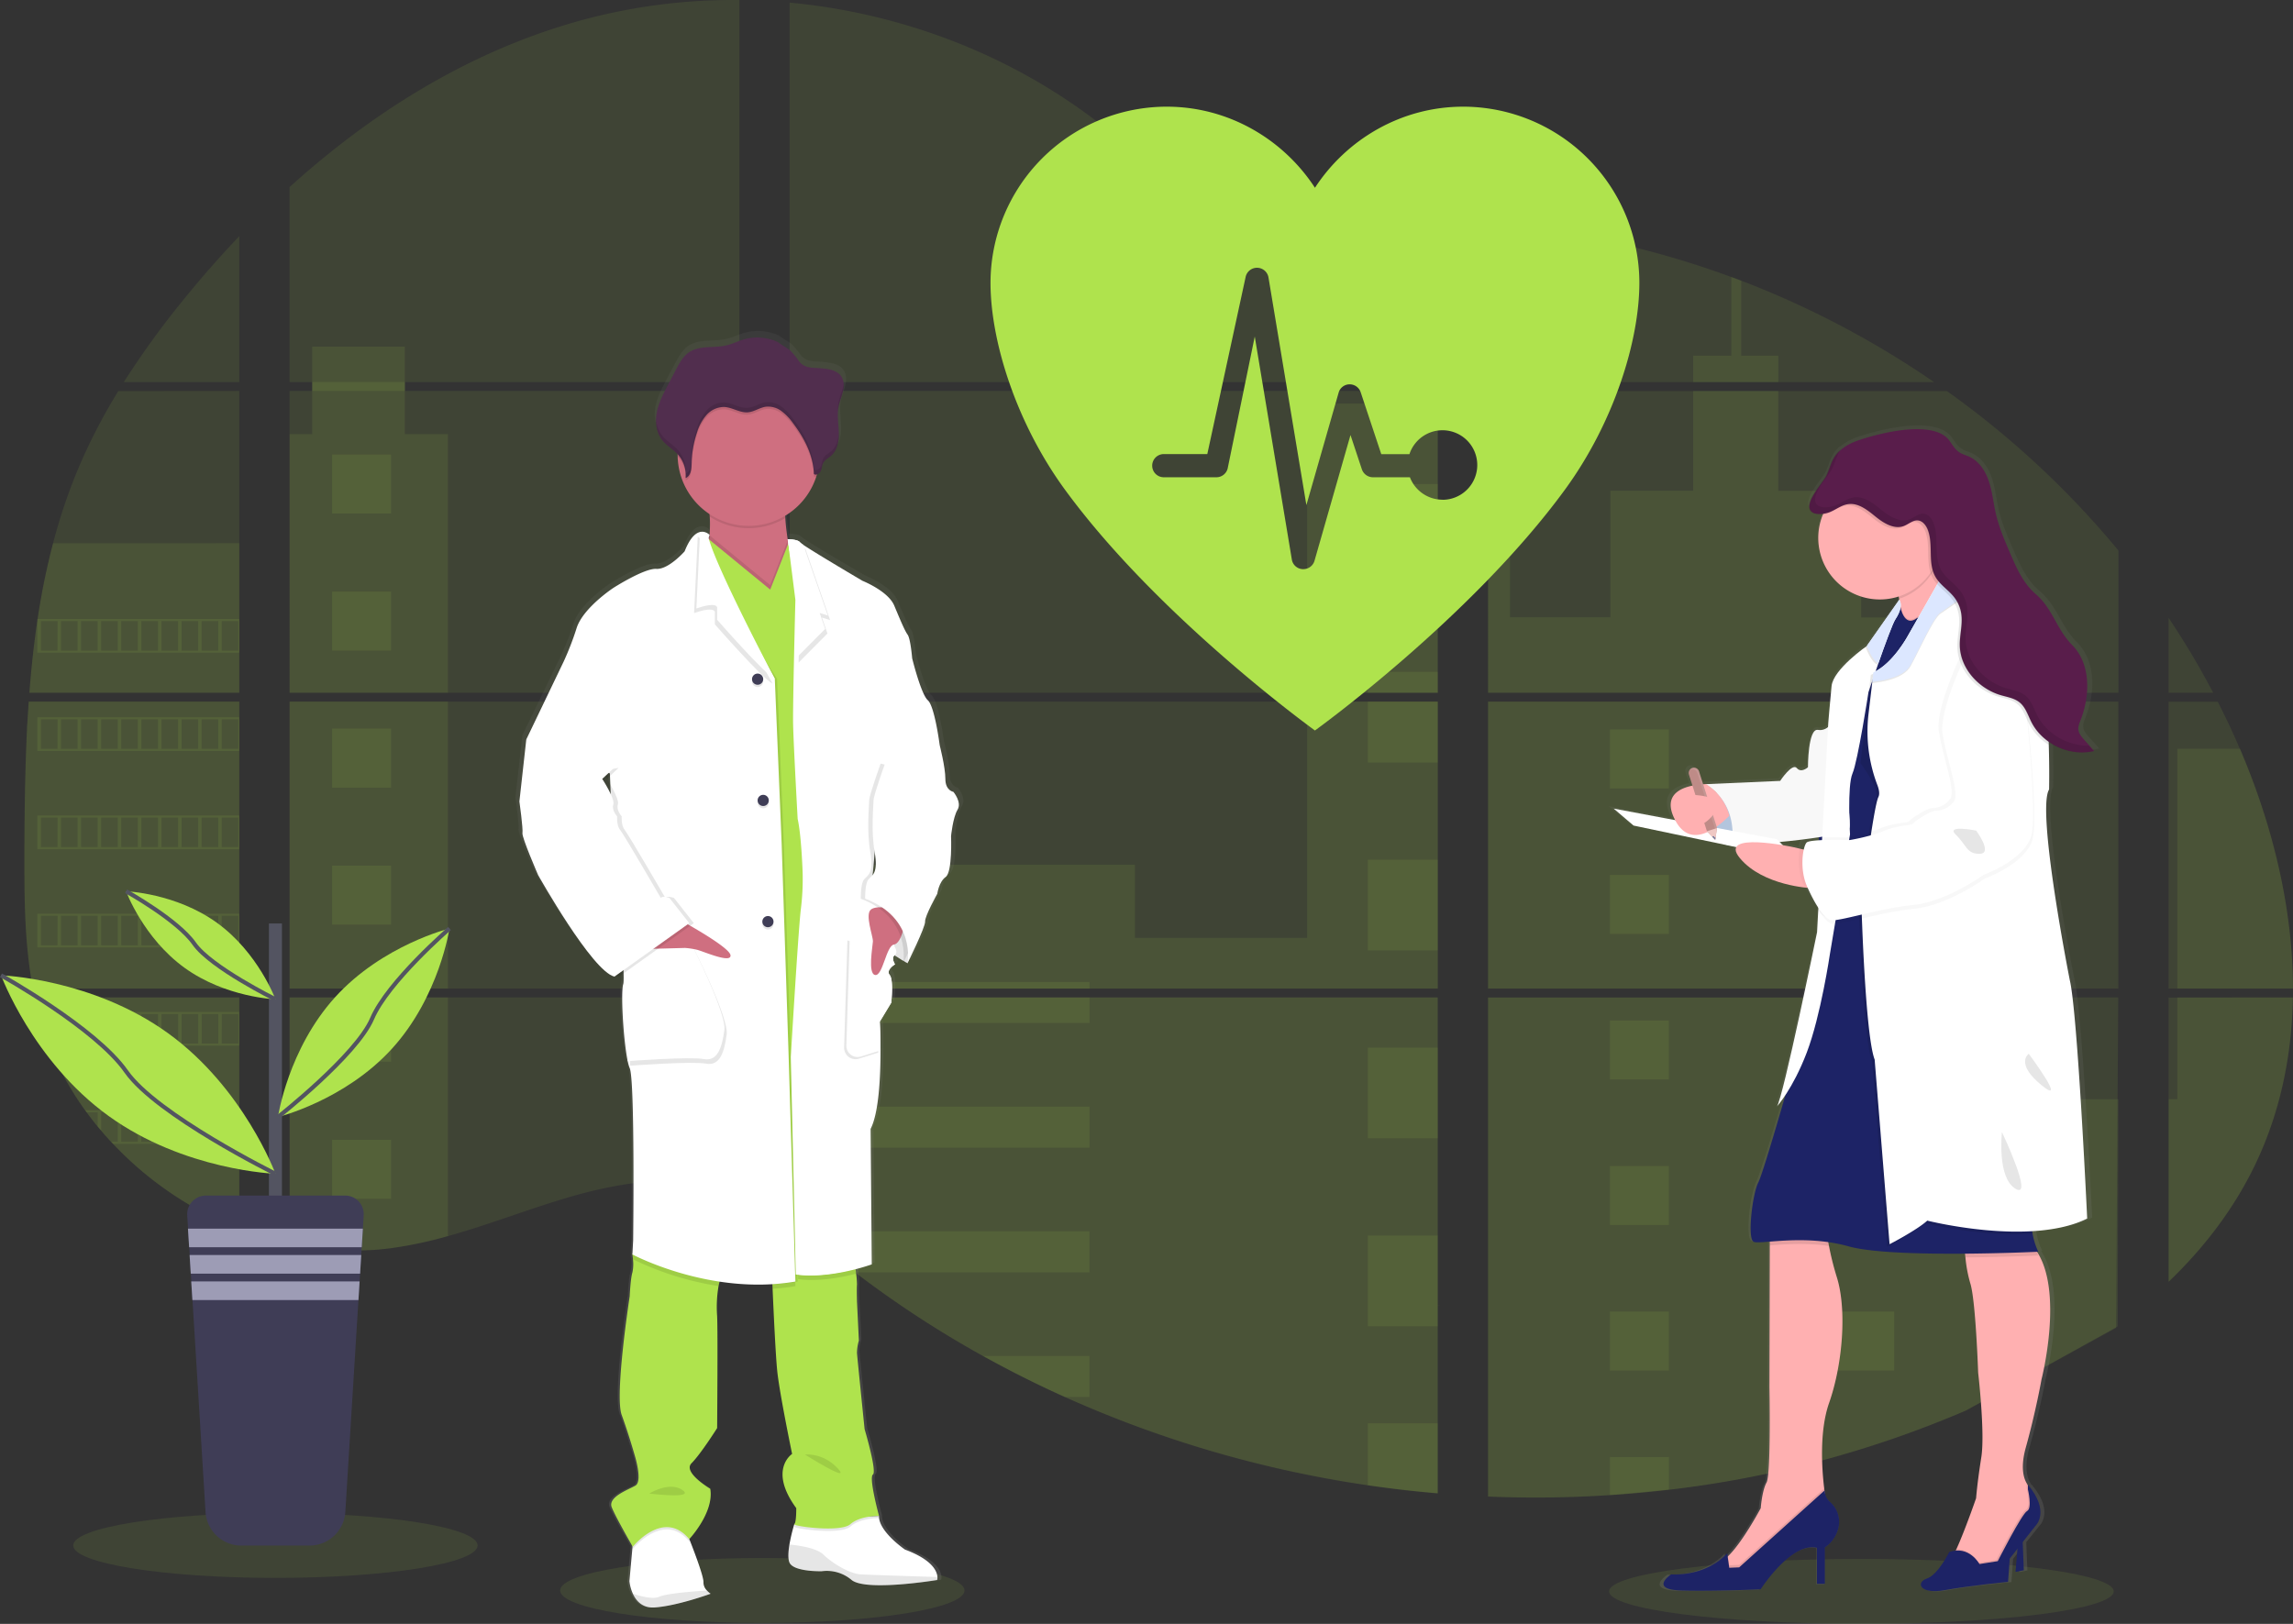 <svg xmlns="http://www.w3.org/2000/svg" xmlns:xlink="http://www.w3.org/1999/xlink" data-name="Layer 1" viewBox="0 0 1105.04 782.74">
  <rect x="0" y="0" width="1105.04" height="782.74" fill="#333333" stroke="none"/>
  <defs>
    <linearGradient id="a" x1="403.57" x2="403.57" y1="833.5" y2="218.16" gradientUnits="userSpaceOnUse">
      <stop offset="0" stop-color="gray" stop-opacity=".25"/>
      <stop offset=".54" stop-color="gray" stop-opacity=".12"/>
      <stop offset="1" stop-color="gray" stop-opacity=".1"/>
    </linearGradient>
    <linearGradient xlink:href="#a" id="b" x1="940.67" x2="940.67" y1="825.72" y2="263.72"/>
  </defs>
  <ellipse cx="367.38" cy="766.65" fill="#afe34d" opacity=".1" rx="97.44" ry="15.65"/>
  <ellipse cx="897.05" cy="767.09" fill="#afe34d" opacity=".1" rx="121.59" ry="15.65"/>
  <path fill="#afe34d" d="M13.84 338.2h101.49v138.33H21.27c-.25 1.42-.49 2.85-.75 4.28h94.81v111.56c-.17-.05-.32-.11-.48-.17a183.88 183.88 0 0 1-8-3.38l-1.7-.77q-4-1.89-8-4c-.93-.49-1.86-1-2.78-1.52a166.42 166.42 0 0 1-39.88-31.16c-.34-.33-.66-.68-1-1-1.62-1.76-3.21-3.54-4.75-5.36l-1.7-2c-1.82-2.23-3.58-4.52-5.29-6.84-.25-.34-.49-.68-.75-1a148.88 148.88 0 0 1-17.2-31.1c-.14-.33-.26-.69-.39-1q-2.06-5.3-3.65-10.7c-.46-1.51-.9-3-1.28-4.57-.14-.46-.26-.91-.37-1.36-5.68-22.17-6.35-45.2-6.35-68.07v-8c0-9.25.11-18.56.27-27.86 0-2.41.1-4.81.15-7.23q.21-9.21.6-18.42c.06-1.71.14-3.41.23-5.11q0-1.47.15-2.94c.24-3.56.44-7.09.68-10.61Zm101.49-154.02H59.66a422 422 0 0 1 29.61-40.76c8.27-10.16 17-20.06 26.06-29.6Zm0 4.28v145.46H14.16c0-.42.07-.85.1-1.27.09-1.15.18-2.3.28-3.44.11-1.34.23-2.69.36-4s.27-2.91.42-4.36.29-2.92.46-4.37.32-2.9.5-4.34.34-2.9.53-4.34c.15-1.2.31-2.39.47-3.59.23-1.69.47-3.39.73-5.07 0-.25.07-.51.11-.75a345.9 345.9 0 0 1 7.45-36.52 270.08 270.08 0 0 1 12.55-37A277.75 277.75 0 0 1 57 188.51Zm24.23 149.73v138.34h216.77V338.19Zm0 142.61v118.8c1.24.26 2.47.51 3.69.72 1.66.32 3.31.61 5 .86.32.05.65.1 1 .13.66.11 1.34.2 2 .29 1.67.23 3.33.42 5 .57.79.08 1.59.15 2.39.21l1.93.15c1.05.08 2.09.14 3.12.17.64 0 1.28.06 1.94.08h7.13c.86 0 1.72 0 2.57-.08h.06c.59 0 1.19 0 1.79-.08a4.19 4.19 0 0 0 .5 0c.5 0 1 0 1.48-.07h.35l3.35-.26c1.1-.1 2.21-.23 3.33-.35l2.28-.27a199.45 199.45 0 0 0 27.45-5.84c20.22-5.64 40-13.53 60.21-19.31 26.13-7.45 55-11.11 80.25-2V480.8Zm216.77-296.62V.01a278.67 278.67 0 0 0-70.43 8.26c-54.89 13.79-104.14 43.7-146.34 81.9v94h10.88v4.27h-10.88v145.48h216.77V188.45H195.11v-4.27Zm278.43-62.21c-13.58-.48-27.08-4.78-39.29-11.42-23.35-12.7-42-32.31-62.84-48.86-43.3-34.47-97-55.27-152.09-60.43v182.92h309.45l.77-.81Zm28.19-5 29.89 32.8v-41.4c-10.01 1.24-18.78 4.19-29.85 8.56Zm29.89 512.13V480.8h-63.69c-.17-.63-.34-1.27-.54-1.91.19.64.35 1.28.53 1.91H380.58v107.25c2.36 1.75 4.69 3.59 7 5.46 2.49 2 4.95 4.11 7.42 6.18l2.49 2.06c1.19 1 2.39 2 3.6 2.94q3.6 2.92 7.27 5.76c1.21 1 2.45 1.9 3.68 2.84a501.22 501.22 0 0 0 61.63 40.31q7.23 4 14.59 7.81c3.27 1.67 6.56 3.33 9.86 4.94q7.44 3.63 15 7a550.84 550.84 0 0 0 146 42.53q16.79 2.48 33.71 3.9v-90.69h1ZM380.58 188.45v145.47h312.3V188.45Zm0 149.74v138.34h312.3V338.19Zm336.54-230v46.18l38.15-41.86q-18.96-3.06-38.15-4.37Zm0 230.05v138.29h303.75V338.19Zm302.64 301.84 1.07-159.28H717.12v240.57a544.73 544.73 0 0 0 58.7-.7h.34q14-.88 27.87-2.56h.21a513.24 513.24 0 0 0 143.2-38.21m132-318.93c-1.14-2.69-2.33-5.36-3.54-8-2.26-5-4.65-9.86-7.11-14.72h-23.7v138.28h59.92c-.03-39.16-9.94-79.16-25.54-115.61Zm-34.35 119.88v137c16.88-16.18 31.14-34.69 41.41-55.85 12.35-25.48 18-53.07 18.46-81.17Zm0-182.92v36h21.48a390 390 0 0 0-21.45-36.05Zm-206-162.6c-1.58-.6-3.16-1.21-4.75-1.8a433.62 433.62 0 0 0-51.31-15.42l-58.38 64.07-1.12 1.19.75.82h207.78a444.41 444.41 0 0 0-92.94-48.91Zm99.06 53.17H721.38l-4.26 3.9v141.52h303.79v-68.55a432.8 432.8 0 0 0-82.73-76.92Z" opacity=".1"/>
  <path fill="#afe34d" d="M115.33 261.83v72.09H14.16c0-.42.07-.85.1-1.27.09-1.15.18-2.3.28-3.44.11-1.34.23-2.69.36-4s.27-2.91.42-4.36.29-2.92.46-4.37.32-2.9.5-4.34.34-2.9.53-4.34c.15-1.2.31-2.39.47-3.59.23-1.69.47-3.39.73-5.07 0-.25.07-.51.11-.75a345.9 345.9 0 0 1 7.45-36.52ZM13.84 338.2h101.49v138.33H21.27c-.25 1.42-.49 2.85-.75 4.28h94.81v111.56c-.17-.05-.32-.11-.48-.17a183.88 183.88 0 0 1-8-3.38l-1.7-.77q-4-1.89-8-4c-.93-.49-1.86-1-2.78-1.52a166.42 166.42 0 0 1-39.88-31.16c-.34-.33-.66-.68-1-1-1.62-1.76-3.21-3.54-4.75-5.36l-1.7-2c-1.82-2.23-3.58-4.52-5.29-6.84-.25-.34-.49-.68-.75-1a148.88 148.88 0 0 1-17.2-31.1c-.14-.33-.26-.69-.39-1q-2.06-5.3-3.65-10.7c-.46-1.51-.9-3-1.28-4.57-.14-.46-.26-.91-.37-1.36-5.68-22.17-6.35-45.2-6.35-68.07v-8c0-9.25.11-18.56.27-27.86 0-2.41.1-4.81.15-7.23q.21-9.21.6-18.42c.06-1.71.14-3.41.23-5.11q0-1.47.15-2.94c.24-3.56.44-7.09.68-10.61Zm202.03-128.92v124.64h-76.31V209.28h10.88v-42.2h44.66v42.2h20.77zm-76.3 128.91h76.3v138.33h-76.3zm-.01 142.62h76.31v115a199.11 199.11 0 0 1-27.45 5.83l-2.28.28c-1.12.13-2.23.24-3.33.35s-2.24.19-3.35.26h-.35c-.48 0-1 .06-1.47.07h-.51c-.6 0-1.2.06-1.8.08-.85.05-1.7.06-2.57.07h-7.08l-1.93-.07c-1 0-2.08-.11-3.12-.18l-1.92-.14-2.39-.22c-1.68-.15-3.35-.34-5-.57l-2-.28-1-.14c-1.67-.26-3.32-.54-5-.86-1.23-.21-2.45-.47-3.69-.72Zm490.4-286.25h62.92v139.35h-62.92zm62.93 143.63v138.34H380.58v-59.67h166.35v35.2h83.03V338.19h62.93zm.99 290.94h-1v90.75q-16.9-1.43-33.7-3.89a550.87 550.87 0 0 1-146.06-42.62q-20.13-9.06-39.44-19.78a503.26 503.26 0 0 1-61.64-40.31q-7.36-5.64-14.53-11.54c-3.31-2.73-6.6-5.53-9.93-8.25-2.31-1.87-4.64-3.71-7-5.47V480.81h248.55c-.17-.64-.34-1.28-.52-1.91.19.63.37 1.27.54 1.91h63.73v148.26c.34.01.67.04 1 .06Zm163.1-444.95h-41v-12.74h18.38v-37.95q2.39.87 4.76 1.79v36.16h17.86Zm98.78 149.74H754.48l.07.05-.09-.05h-37.34V194.57h10.58v103h48.35v-61h39.94v-48.11h41v48.15h39.94v61h58.83Zm-238.64 4.27v138.34h238.64V338.19Zm303.42 301.18.33-109.5h-65.11v-49H717.12v240.5a544.73 544.73 0 0 0 58.7-.7h.34q14-.88 27.87-2.56h.21a513.24 513.24 0 0 0 143.2-38.21m101.89-199.09H1105c-.49 28.09-6.13 55.68-18.47 81.16-10.27 21.17-24.54 39.68-41.4 55.85v-88h4.2Zm55.7-4.28h-55.7V360.92h30.14c15.6 36.45 25.51 76.45 25.56 115.61Z" opacity=".1"/>
  <path fill="#afe34d" d="M659.18 233.3h33.71v43.69h-33.71zm0 90.56h33.71v10.06h-33.71zm0 14.33h33.71v29.35h-33.71zm0 76.23h33.71v43.69h-33.71zm0 90.56h33.71v43.69h-33.71zm33.7 124.09c.34 0 .67 0 1 .06h-1v10.15h-33.7v-43.74h33.7Zm0 57.01v33.75q-16.9-1.43-33.7-3.89v-29.86Zm-312.3-212.76h144.47v3.21H380.58zm0 7.48h144.47v12.3H380.58zm0 52.62h144.47v19.78H380.58zm144.46 60.1v19.78h-113q-7.36-5.62-14.54-11.54c-3.31-2.73-6.59-5.53-9.93-8.24Zm0 60.09v19.76h-11.93q-20.11-9.07-39.43-19.79ZM775.83 351.6h28.44v28.44h-28.44zM160.05 219.09h28.44v28.44h-28.44zm0 66.06h28.44v28.44h-28.44zm0 66.06h28.44v28.44h-28.44zm0 66.05h28.44v28.44h-28.44zm0 66.06h28.44v28.44h-28.44zm0 66.06h28.44v28.44h-28.44zM884.4 351.6h28.44v28.44H884.4zm-108.57 70.15h28.44v28.44h-28.44zm108.57 0h28.44v28.44H884.4zm-108.57 70.14h28.44v28.44h-28.44zm108.57 0h28.44v28.44H884.4zm-108.57 70.15h28.44v28.44h-28.44zm108.57 0h28.44v28.44H884.4zm-108.57 70.15h28.44v28.44h-28.44zm108.57 0h28.44v28.44H884.4zm-108.57 88.48v-18.34h28.43v15.73l-28.43 2.61zM18 298.37v16.27h97.33v-16.27Zm9.7 15.25h-7.94v-14.25h8Zm9.69 0h-8v-14.25h8Zm9.67 0h-8v-14.25h8Zm9.69 0h-7.99v-14.25h8Zm9.68 0h-8v-14.25h8Zm9.69 0h-8v-14.25h8Zm9.69 0h-8v-14.25h8Zm9.68 0h-8v-14.25h8Zm9.68 0h-8v-14.25h8Zm9.68 0h-8v-14.25h8ZM18 345.71v16.27h97.33v-16.27Zm9.7 15.24h-7.94v-14.21h8Zm9.69 0h-8v-14.21h8Zm9.67 0h-8v-14.21h8Zm9.69 0h-7.99v-14.21h8Zm9.68 0h-8v-14.21h8Zm9.69 0h-8v-14.21h8Zm9.69 0h-8v-14.21h8Zm9.68 0h-8v-14.21h8Zm9.68 0h-8v-14.21h8Zm9.68 0h-8v-14.21h8ZM18 393.07v16.3h97.33v-16.3Zm9.7 15.24h-7.94v-14.22h8Zm9.69 0h-8v-14.22h8Zm9.67 0h-8v-14.22h8Zm9.69 0h-7.99v-14.22h8Zm9.68 0h-8v-14.22h8Zm9.69 0h-8v-14.22h8Zm9.69 0h-8v-14.22h8Zm9.68 0h-8v-14.22h8Zm9.68 0h-8v-14.22h8Zm9.68 0h-8v-14.22h8ZM18 440.43v16.25h97.33v-16.25Zm9.7 15.24h-7.94v-14.23h8Zm9.69 0h-8v-14.23h8Zm9.67 0h-8v-14.23h8Zm9.69 0h-7.99v-14.23h8Zm9.68 0h-8v-14.23h8Zm9.69 0h-8v-14.23h8Zm9.69 0h-8v-14.23h8Zm9.68 0h-8v-14.23h8Zm9.68 0h-8v-14.23h8Zm9.68 0h-8v-14.23h8Zm-96.43 32.11c.39 1.53.83 3.06 1.29 4.57v-3.55h8v14.22h-4.28c.13.33.26.69.39 1h91.51v-16.24Zm19 15.24h-8V488.8h8Zm9.67 0h-8V488.8h8Zm9.69 0h-8.02V488.8h8Zm9.68 0h-8V488.8h8Zm9.69 0h-8V488.8h8Zm9.69 0h-8V488.8h8Zm9.68 0h-8V488.8h8Zm9.68 0h-8V488.8h8Zm9.68 0h-8V488.8h8Zm-73.86 32.12c.25.32.49.68.75 1h5.29v6.83c.57.68 1.13 1.36 1.71 2v-8.87h8v14.27h-3.24c.32.33.63.68 1 1h60.83v-16.23Zm25.41 15.23h-8v-14.21h8Zm9.69 0h-8v-14.21h8Zm9.69 0h-8v-14.21h8Zm9.68 0h-8v-14.21h8Zm9.68 0h-8v-14.21h8Zm9.68 0h-8v-14.21h8Zm-20.44 32.12c.91.52 1.84 1 2.78 1.52v-.5h8v4.5l1.7.79v-5.29h8v8.65a2.5 2.5 0 0 0 .48.18v-9.85Zm660.07-248.57h.06Zm-61.6 295.14h1Zm-64.27-150.17c.19.64.35 1.28.53 1.91-.16-.63-.33-1.27-.53-1.91Zm125.87-145h.06Zm-604-149.74v4.27h44.67v-4.27Zm542.4 444.91h1Zm-64.27-150.17c.19.64.35 1.28.53 1.91-.16-.63-.33-1.27-.53-1.91Zm125.87-145h.06Zm-61.6 295.14h1Zm-64.27-150.14c.19.64.35 1.28.53 1.91-.16-.63-.33-1.27-.53-1.91Z" opacity=".1"/>
  <path fill="url(#a)" d="M508.84 438.3s-3.94-.55-3.94-6.29-2.82-16.46-2.82-16.46c0-.05-2.44-18.67-5.81-21.63s-7.7-20.34-7.7-20.34-.74-9.43-2.25-11.46-3.55-7-6.56-14.09-15.56-12-15.56-12-22.69-13.16-29.12-17.45a9.86 9.86 0 0 1-1.63-1.23c-1.12-1.47-6-1.5-6-1.5-.51-3.22-1-6.92-1.16-10.27 0-.36 0-.72-.05-1.08a34.6 34.6 0 0 0 15.21-18.82c.12-.38.22-.78.33-1.16a3.25 3.25 0 0 0 1.95-1.76c.58-1.29.59-2.8 1.31-4 .84-1.42 2.44-2.18 3.7-3.25 3.18-2.7 4-7.25 3.85-11.39-.1-3.35-.64-6.73-.43-10.06l.06-.84c.06-.5.13-1 .22-1.48.49-2.48 1.56-4.82 2.16-7.28s.66-5.23-.74-7.35c-2.05-3.11-6.32-3.73-10.07-4.05-4.25-.36-8.05.11-10.77-3.42a38.39 38.39 0 0 0-4.28-5.17c-.56-.52-6-3.84-6-4.06a24.31 24.31 0 0 0-16.95-1.3c-2.82.82-5.48 2.16-8.34 2.83-6.17 1.46-13.27-.12-18.51 3.41-2.92 2-4.67 5.18-6.31 8.28q-2 3.83-4.06 7.65c-2.21 4.19-4.46 8.45-5.39 13.09a20.78 20.78 0 0 0-.36 3.06v1.63c0 .35 0 .69.06 1s.05.41.08.62.08.68.14 1 .18.88.3 1.32c.05.19.12.37.18.55.1.34.22.67.35 1 .07.17.14.35.22.52.15.35.33.69.51 1 .08.14.14.27.22.4a13.27 13.27 0 0 0 .92 1.34c2.14 2.67 5.29 4.37 7.62 6.87v1.12A34.23 34.23 0 0 0 389 303.75c0 .38.05.77.07 1.15a57.22 57.22 0 0 1-.11 8.91 4.2 4.2 0 0 0-3.32-1.48 4.79 4.79 0 0 0-1.28.11l-.09-.07v.09c-2.2.54-4.91 2.83-7.5 9.34 0 0-7.88 8.88-13.88 8.51s-21.19 9.24-21.19 9.24-14.82 9.62-18 19.42a136.86 136.86 0 0 1-6.38 16.28L299 413l-3.38 29.95s1.87 13.32 1.5 15.35 7.69 20.34 7.69 20.34 26.63 46.79 37.51 49.19l.78-.55a6.38 6.38 0 0 0 1.47.55l2.24-1.58a24.41 24.41 0 0 1-.17 5.28c-1.5 4.62.56 34.77 3.18 40.68s1.69 83.4 1.69 83.4l-.37 6.84s0 .22.09.6l-.09 1.62.27.14a19.26 19.26 0 0 1-.27 6.51c-.94 3-1.32 11.48-1.32 11.48s-7.49 47.88-3.94 57.5 6.57 20.16 6.57 20.16 3.75 12 .18 14.05S338.91 780 341 785c1.9 4.62 9.11 17 10.18 18.81l-.09.95-1.47 15.93a20 20 0 0 0 1.69 6.08c1.61 3.47 4.74 7.07 10.69 6.68 1-.07 2.16-.19 3.28-.34 10.89-1.46 24.3-6.32 24.3-6.32a9.91 9.91 0 0 1-1.9-1.57 5.49 5.49 0 0 1-1.67-4c.16-2.9-5.27-16.72-6.62-20.12-.21-.49-.32-.77-.32-.77s12.38-12.94 10.32-24.41c0 0-13.7-8-9.19-12.39s12.57-17 12.57-17 .37-47.15 0-54.19a58.3 58.3 0 0 1 .69-14.63c.15-.73.33-1.44.52-2.14a130.55 130.55 0 0 0 18.84 1.43c2.3 0 4.64 0 7-.14q0 1 .09 2.16c.52 11.68 1.49 32.16 2.28 39.77 1.12 10.91 7.31 40.31 7.31 40.31s-11.81 7.58 2.06 26.26c0 0 0 6.77-.92 7.75a84.78 84.78 0 0 0-2.37 9.76c-.58 3.52-.82 7.08.12 8.93 2.25 4.42 15.75 4.06 15.75 4.06l.33-.06a19.35 19.35 0 0 1 14.29 4.31c5.13 4.12 24.6 2.31 35.14 1 4.13-.52 6.89-1 6.89-1a4 4 0 0 0 .14-1.44c-.11-2.59-2.14-8.27-15.9-13.34 0 0-12.94-8.7-12.76-16.28h-1.77c1.09-.06 1.79 0 1.79 0s-5.07-18.5-3-20-4.13-22-4.13-22-3.55-34.4-3.74-36.81a21 21 0 0 1 .93-6.1l-.93-18.86s-.18-6.27 0-8.31a41.5 41.5 0 0 0-.43-5.29c-.09-.7-.18-1.43-.28-2.15 4.85-1.23 8-2.37 8-2.37l-.56-65.65c4.12-8 4.88-25.55 4.86-38 0-8-.36-13.92-.36-13.92l5.63-9.19s1.3-11-.76-13.41c-.91-1.09-.5-2.22.25-3.15A10.46 10.46 0 0 1 479 523s-.06-.09-.13-.22a9.94 9.94 0 0 1 1.25-.89s-2-3.1-.21-4.41c1.68 1.14 3.18 2 4.32 2.7-.08.73-.16 1.15-.16 1.15l.48-1c1.1.62 1.77 1 1.77 1s8.82-17.57 8.63-20.16 6-13.5 6-13.5.75-5.73 4.13-8.13 2.62-19.79 2.62-19.79.94-9.06 3.19-12.76-2.05-8.69-2.05-8.69Zm-168.76-7.71.17 4.19-1.72-2.77Z" transform="translate(-47.24 -58.63)"/>
  <path fill="#fff" d="m439.56 455.11-2.16 9.2s-17.3-8.83-20.42-20.05 5.22-15.48 5.22-15.48l16.12 6.83Z"/>
  <path d="m439.56 455.11-2.16 9.2s-17.3-8.83-20.42-20.05 5.22-15.48 5.22-15.48l16.12 6.83Z" opacity=".1"/>
  <path fill="#fff" d="M342.47 768.22s-16 5.88-27 6.62c-5.84.39-8.91-3.19-10.49-6.64a20.1 20.1 0 0 1-1.65-6.05l1.43-15.85.76-8.44 23.37-6.07 3.31 10.12.31.77c1.33 3.38 6.66 17.13 6.5 20a5.46 5.46 0 0 0 1.64 3.95 9.51 9.51 0 0 0 1.82 1.59Zm109.29-8.06a4 4 0 0 1-.14 1.43s-34.22 5.71-41.22 0a18.54 18.54 0 0 0-14.4-4.22s-13.24.36-15.45-4c-.92-1.83-.68-5.38-.11-8.88a84.59 84.59 0 0 1 2.32-9.71l.53-.42 3.15-2.53 36.88-1.09h.28c-.18 7.54 12.52 16.19 12.52 16.19 13.49 5 15.48 10.65 15.64 13.23Z"/>
  <path d="M451.76 760.16a4.08 4.08 0 0 1-.15 1.43s-34.21 5.71-41.21 0a18.54 18.54 0 0 0-14.39-4.22s-13.25.36-15.45-4c-.92-1.84-.69-5.38-.12-8.88 5.1.51 13.15 1.78 16.31 4.81 4.78 4.61 12.88 9.21 17.85 9.57 3.89.25 27.16.99 37.16 1.29Zm-109.29 8.06s-16 5.88-27 6.62c-5.84.39-8.91-3.19-10.48-6.65 4.07 1.37 9.72 2.81 12.69 1.49 3.52-1.56 16-2.57 23-3a9.85 9.85 0 0 0 1.79 1.54Z" opacity=".1"/>
  <path fill="#cf6f80" d="M366.21 294.37c-13.2-5.13-30.18-22.08-25.94-30a17.72 17.72 0 0 0 1.65-6.36 58.07 58.07 0 0 0 .12-9 123.25 123.25 0 0 0-1.77-14.64s41.21.93 38.81 7c-.7 1.78-.81 4.87-.62 8.33s.69 7.37 1.21 10.68c.72 4.54 1.44 8 1.44 8s-2.52 3.53-4 3.72 8.04 29.58-10.9 22.27Z"/>
  <path d="m332.48 742.68-.31.34c-12.32-14.9-27.22 3.67-27.22 3.67l-.22-.39.76-8.44 23.37-6.07 3.31 10.12Zm91.13-10.89s-9-.19-13.8 4.05-28 .92-27 0a3.29 3.29 0 0 0 .52-1.52l3.15-2.53 36.88-1.09c.14.67.25 1.09.25 1.09Z" opacity=".1"/>
  <path fill="#afe34d" d="M347.81 614.78a27.82 27.82 0 0 0-1.52 5.13 58.71 58.71 0 0 0-.69 14.56c.37 7 0 53.91 0 53.91s-7.91 12.51-12.32 16.92 9 12.33 9 12.33c2 11.4-10.12 24.28-10.12 24.28-12.32-14.9-27.22 3.68-27.22 3.68s-8.1-14-10.12-19 7.91-8.46 11.4-10.49-.17-14-.17-14-2.95-10.49-6.45-20.06 3.86-57.21 3.86-57.21.38-8.46 1.29-11.41a19.08 19.08 0 0 0 .27-6.48c-.06-.73-.13-1.34-.18-1.75s-.09-.6-.09-.6l.14-.24 5-9.32s40.32 13.88 37.92 19.75Zm75.8 115.91s-9-.19-13.8 4-28 .92-27 0 .92-7.73.92-7.73c-13.61-18.58-2-26.12-2-26.12s-6.08-29.25-7.18-40.1c-.77-7.58-1.72-27.95-2.23-39.58-.22-5-.35-8.44-.35-8.44l11.12-2.24 1.43-.29 26.82-5.38s.74 5 1.24 9.09a42.48 42.48 0 0 1 .42 5.27c-.18 2 0 8.26 0 8.26l.91 18.77a21.32 21.32 0 0 0-.91 6.07c.18 2.39 3.67 36.61 3.67 36.61s6.07 20.42 4 21.89 2.94 19.92 2.94 19.92Z"/>
  <path d="M379.08 241.37c-.7 1.78-.81 4.87-.62 8.33a34.25 34.25 0 0 1-36.42-.68 123.25 123.25 0 0 0-1.77-14.65s41.21.91 38.81 7Z" opacity=".1"/>
  <path fill="#cf6f80" d="M395.01 219.27a33.87 33.87 0 0 1-1.68 10.61 34.22 34.22 0 0 1-66.74-9.79v-.82a34.22 34.22 0 1 1 68.43 0Z"/>
  <path d="M366.21 294.37c-13.2-5.13-30.18-22.08-25.94-30a17.72 17.72 0 0 0 1.65-6.36l18.07 14.85 11.18 9.17 8.5-21.64c.72 4.54 1.44 8 1.44 8s-2.52 3.53-4 3.72 8.04 29.57-10.9 22.26Z" opacity=".1"/>
  <path fill="#afe34d" d="m412.94 360-15.09 253.5-19.68 1.29-50.96-146.99 8.36-174.51 1.76-36.87 22.66 18.61 11.19 9.17 8.75-22.27 16.27 14.18L412.94 360z"/>
  <path d="M347.81 614.78a27.82 27.82 0 0 0-1.52 5.13 145 145 0 0 1-41.26-12.89l-.27-.14.09-1.61.05-.84 5-9.32s40.31 13.8 37.91 19.67Zm35.51 5.17a101.24 101.24 0 0 1-11.06 1.26c-.22-5-.35-8.44-.35-8.44l11.12-2.24Zm29.2-6c-7.11 1.85-18.09 3.93-27.92 2.63l-.14-6.34 26.82-5.38s.74 4.95 1.24 9.09Z" opacity=".1"/>
  <path d="M384.42 617.74c-41 7-78.55-13.07-78.55-13.07l.36-6.8s.93-77.09-1.65-83-4.59-35.88-3.13-40.48-5.33-73.58-5.33-73.58l-1.1-28-40.26-16.31 18-37.52a135.39 135.39 0 0 0 6.26-16.2c3.13-9.74 17.66-19.31 17.66-19.31s14.9-9.56 20.79-9.2 13.61-8.46 13.61-8.46c5.7-14.53 10.86-7.95 10.86-7.95 0 .69 0 0-.28 2.15-2 15.95 32.34 66.35 32.83 67.24l3.27 79.66 3.31 100.81Z" opacity=".1"/>
  <path fill="#fff" d="M383.32 617.74c-41 7-78.56-13.07-78.56-13.07l.37-6.8s.93-77.09-1.66-83-4.59-35.88-3.12-40.48-5.33-73.58-5.33-73.58l-1.11-28-40.28-16.37 18-37.52a137.51 137.51 0 0 0 6.26-16.2c3.12-9.74 17.66-19.31 17.66-19.31s14.9-9.56 20.78-9.2 13.61-8.46 13.61-8.46c5.71-14.53 12-7.95 12-7.95 0 .69-.6 1-.28 2.15 4.4 15.47 31.24 66.35 31.73 67.24l3.31 79.66 3.31 100.81Z"/>
  <path d="M372.27 329.46c-4.41-1.84-27.77-28.51-27.77-28.51v-6.07c-.85-2-5.9-.78-10 .62l1.76-36.87 2 1.66c4.38 15.46 33.5 68.28 34.01 69.17Z" opacity=".1"/>
  <path fill="#fff" d="M373.38 327.25c-4.42-1.84-27.78-28.51-27.78-28.51v-6.07c-.85-2-5.9-.78-10 .62l1.77-36.87 2 1.66c4.39 15.46 33.52 68.29 34.01 69.17Z"/>
  <path d="M305.87 460.26c.55 0 28.51-2.94 28.51-2.94s16.93 33.29 15.82 41.39-3.12 15.27-9.93 14-36.65 1-36.65 1Z" opacity=".1"/>
  <path fill="#fff" d="M304.76 458.05c.55 0 28.51-2.94 28.51-2.94s16.92 33.3 15.82 41.39-3.13 15.27-9.93 14-36.65 1-36.65 1Z"/>
  <path fill="#cf6f80" d="M325.83 442.42s25.66 13.79 26.21 18-13.06-1.84-16-2.57a36.61 36.61 0 0 0-5.89-.92l-19.61.53Z"/>
  <circle cx="365.11" cy="328.48" r="2.7" opacity=".1"/>
  <circle cx="365.11" cy="327.38" r="2.7" fill="#3f3d56"/>
  <circle cx="370.08" cy="445.36" r="2.7" opacity=".1"/>
  <circle cx="370.08" cy="444.25" r="2.7" fill="#3f3d56"/>
  <circle cx="367.8" cy="386.92" r="2.7" opacity=".1"/>
  <circle cx="367.8" cy="385.82" r="2.7" fill="#3f3d56"/>
  <path fill="#fff" d="M430.04 456.37s1.84 2.76 0 4.05.18 4.41.18 4.41-4.59 2.69-2.57 5.11.74 13.35.74 13.35l-5.52 9.14s.33 5.89.35 13.85c0 12.42-.73 29.88-4.77 37.84l.56 65.31s-19.33 7.06-35.51 4.91l-2.4-104.8s3.5-59.43 4.79-70.83a118.68 118.68 0 0 0 .92-17.85s-.55-17.84-2.4-26.12c0 0-2-35.87-2.2-45.8-.09-4.75.16-18.61.44-31.79.31-14.41.66-28 .66-28l-3.65-28.88s3.65-.37 4.75 1.1a10.53 10.53 0 0 0 1.6 1.23c6.3 4.26 28.56 17.36 28.56 17.36s12.32 4.9 15.27 11.92 5 12 6.43 14 2.21 11.4 2.21 11.4 4.24 17.3 7.55 20.23 5.73 21.57 5.73 21.57l-29.25 23s-2.57 38.26-3.12 39.74 10.65 34.55 10.65 34.55Z"/>
  <path fill="#fff" d="M431.15 456.37s1.83 2.76 0 4.05.17 4.41.17 4.41-4.56 2.72-2.56 5.14.74 13.35.74 13.35l-5.52 9.14s.33 5.89.36 13.85c0 12.42-.73 29.88-4.77 37.84l.55 65.31s-19.36 7.06-35.52 4.91l-2.39-104.8s3.5-59.43 4.79-70.83a117.58 117.58 0 0 0 .91-17.85s-.55-17.84-2.39-26.12c0 0-2-35.87-2.21-45.8-.09-4.75.17-18.61.44-31.79.31-14.41.66-28 .66-28l-4.82-29.27s4.82 0 5.93 1.49a9.49 9.49 0 0 0 1.6 1.23c6.3 4.26 28.57 17.36 28.57 17.36s12.31 4.9 15.26 11.92 5 12 6.44 14 2.2 11.4 2.2 11.4 4.24 17.3 7.55 20.23 5.7 21.53 5.7 21.53l-29.25 23s-2.57 38.26-3.13 39.74 10.69 34.56 10.69 34.56Z"/>
  <path d="m396.12 297.67 2.64 7.7-13.9 14c.31-14.4.66-28 .66-28l-4.82-29.27s4.82 0 5.93 1.49a9.12 9.12 0 0 0 1.6 1.22l11.82 34.1Z" opacity=".1"/>
  <path fill="#fff" d="m395.01 295.46 2.65 7.7-13.9 14c.31-14.41.66-28 .66-28l-4.83-29.27s4.83 0 5.93 1.49a10 10 0 0 0 1.6 1.23l11.83 34.09Z"/>
  <path d="M395.01 219.27a33.87 33.87 0 0 1-1.68 10.61 1.43 1.43 0 0 1-1.08-.27c-.26-9-4.69-17.45-10.14-24.64a25.89 25.89 0 0 0-5.5-5.7 10.76 10.76 0 0 0-7.46-2.11c-3 .41-5.65 2.45-8.68 2.71-4 .33-7.58-2.44-11.55-2.58a11.35 11.35 0 0 0-8.49 3.94 23.29 23.29 0 0 0-4.55 8.44 49.38 49.38 0 0 0-2.54 14.56c-.05 2.8-.32 6.31-2.92 7.33a14.94 14.94 0 0 0-3.77-11.41l-.06-.06v-.82a34.22 34.22 0 1 1 68.43 0Z" opacity=".1"/>
  <path fill="#512e4e" d="M374.97 164.94a23.56 23.56 0 0 0-16.62-1.3c-2.77.82-5.38 2.15-8.19 2.82-6 1.45-13-.12-18.15 3.39-2.86 2-4.58 5.16-6.18 8.23l-4 7.62c-2.18 4.17-4.38 8.41-5.29 13s-.36 9.73 2.55 13.42c2.12 2.69 5.25 4.38 7.55 6.91a15 15 0 0 1 3.76 11.4c2.61-1 2.86-4.52 2.92-7.32a49.38 49.38 0 0 1 2.54-14.56 23.21 23.21 0 0 1 4.55-8.44 11.37 11.37 0 0 1 8.49-3.94c4 .14 7.59 2.9 11.55 2.57 3-.25 5.66-2.3 8.68-2.7a10.72 10.72 0 0 1 7.46 2.11 25.62 25.62 0 0 1 5.49 5.7c5.46 7.19 9.89 15.62 10.15 24.64 1.13.83 2.76-.25 3.32-1.53s.58-2.78 1.29-4c.82-1.41 2.39-2.16 3.62-3.22 3.12-2.69 3.9-7.22 3.78-11.33s-.92-8.28-.14-12.32c.47-2.48 1.53-4.8 2.11-7.25s.65-5.2-.72-7.31c-2-3.1-6.21-3.71-9.88-4-4.17-.36-7.9.1-10.56-3.41a38.3 38.3 0 0 0-4.2-5.14c-.53-.52-5.88-3.82-5.88-4.04Z"/>
  <path d="m266.28 375.82-10.45-19.32-3.31 29.81s1.84 13.24 1.47 15.27 7.54 20.23 7.54 20.23 26.13 46.54 36.8 48.94l36.05-25.76-9.56-12.14s-3.31-1.29-4.14 0c0 0-17.75-30.54-19.59-32.75s-1.48-6.62-1.48-6.62-2.76-2.94-1.84-5.7-5.33-12.33-5.33-12.33l5.7-5.33Z" opacity=".1"/>
  <path fill="#fff" d="m256.38 354.3-2.76 2.2-3.31 29.81s1.84 13.24 1.47 15.27 7.55 20.23 7.55 20.23 26.12 46.54 36.79 48.94l36.06-25.76-9.57-12.14s-3.31-1.29-4.14 0c0 0-17.75-30.54-19.59-32.75s-1.47-6.62-1.47-6.62-2.76-2.94-1.84-5.7-5.34-12.33-5.34-12.33l5.7-5.33Z"/>
  <path d="M427.65 471.08c2 2.43.74 13.34.74 13.34l-5.52 9.14s.33 5.9.35 13.85l-9.28 2.9a5.51 5.51 0 0 1-7.15-5.43l1.6-51.61 21.65 8.28c-1.84 1.28.18 4.42.18 4.42s-4.59 2.68-2.57 5.11Z" opacity=".1"/>
  <path fill="#fff" d="M428.76 469.97c2 2.43.74 13.35.74 13.35l-5.52 9.14s.33 5.89.36 13.85l-9.45 2.95a5.4 5.4 0 0 1-7-5.32l1.61-51.77 21.66 8.28c-1.85 1.28.17 4.41.17 4.41s-4.57 2.69-2.57 5.11Z"/>
  <path fill="#cf6f80" d="M435.93 445.37s-1.47 9.39-5.15 9.94-5.33 15.19-9 14.67-1.24-13.61-1.11-16.15-4-13.06-.91-15.45 12.87 0 12.87 0Z"/>
  <path d="m443.76 373.06 6.94-14s2.76 10.67 2.76 16.37 3.86 6.26 3.86 6.26 4.23 5 2 8.64-3.13 12.7-3.13 12.7.73 17.29-2.58 19.68-4 8.1-4 8.1-6.08 10.85-5.89 13.43-8.46 20.05-8.46 20.05 4.23-21.71-20.42-31.09c0 0-.19-7.37 1.65-9.39s4.71-2.94 2.91-13.15-.52-22.41-.52-24.86 5.52-17.73 5.52-17.73Z" opacity=".1"/>
  <path fill="#fff" d="m446.76 357.06 6.06 2s2.77 10.67 2.77 16.37 3.86 6.26 3.86 6.26 4.23 5 2 8.64-3.12 12.7-3.12 12.7.73 17.29-2.58 19.68-4.05 8.1-4.05 8.1-6.07 10.85-5.88 13.43-8.47 20.05-8.47 20.05 4.24-21.71-20.42-31.09c0 0-.18-7.37 1.66-9.39s4.71-2.94 2.91-13.15-.52-22.41-.52-24.86 5.52-17.73 5.52-17.73Z"/>
  <path d="M312.91 719.93s9.66-6.07 16-1.66-16 1.66-16 1.66Zm75.06-18.77s8.55-1.1 15.73 6.63-15.73-6.63-15.73-6.63Zm12.51-483.61c-1.23 1.06-2.81 1.82-3.63 3.23-.7 1.21-.72 2.7-1.28 4s-2.19 2.36-3.32 1.54c-.26-9-4.7-17.45-10.15-24.65a25.62 25.62 0 0 0-5.49-5.7 10.75 10.75 0 0 0-7.47-2.11c-3 .41-5.64 2.45-8.67 2.7-4 .34-7.59-2.43-11.56-2.57a11.32 11.32 0 0 0-8.48 3.95 23.16 23.16 0 0 0-4.55 8.43 49.44 49.44 0 0 0-2.54 14.56c-.06 2.79-.32 6.27-2.9 7.31a13.7 13.7 0 0 1 0 2.22c2.6-1 2.86-4.52 2.92-7.32a49.38 49.38 0 0 1 2.54-14.56 23.21 23.21 0 0 1 4.55-8.44 11.35 11.35 0 0 1 8.48-3.94c4 .14 7.6 2.9 11.56 2.57 3-.25 5.66-2.3 8.67-2.7a10.75 10.75 0 0 1 7.47 2.11 25.62 25.62 0 0 1 5.49 5.7c5.45 7.19 9.89 15.62 10.15 24.64 1.13.83 2.76-.25 3.32-1.53s.58-2.78 1.28-4c.82-1.41 2.4-2.16 3.63-3.22 3.12-2.69 3.9-7.22 3.78-11.33v-.38c-.19 3.56-1.14 7.19-3.8 9.49Zm-73.82-.71c-2.3-2.53-5.44-4.22-7.55-6.9a14.64 14.64 0 0 1-2.91-8.19 15.4 15.4 0 0 0 2.91 10.39c2.11 2.69 5.25 4.38 7.55 6.91a15 15 0 0 1 3.77 8.92 15 15 0 0 0-3.77-11.13Zm79.57-30.19c-.59 2.45-1.64 4.78-2.12 7.25a23.1 23.1 0 0 0-.31 5 19.42 19.42 0 0 1 .31-2.84c.48-2.48 1.53-4.8 2.12-7.25a12.3 12.3 0 0 0 .33-4.14 13.9 13.9 0 0 1-.33 1.98Z" opacity=".1"/>
  <ellipse cx="132.73" cy="744.94" fill="#afe34d" opacity=".1" rx="97.44" ry="15.65"/>
  <path fill="#535461" d="M129.6 445.14h6.27v141.17h-6.27z"/>
  <path fill="#3f3d56" d="m175.27 585.88-.39 6.36-.56 9-.23 3.74-.55 9-.24 3.74-.56 9-6.32 102.07a17.3 17.3 0 0 1-17.26 16.22H116.3a17.29 17.29 0 0 1-17.25-16.22l-6.29-102.14-.56-9-.23-3.74-.56-9-.23-3.74-.56-9-.4-6.36a9 9 0 0 1 9-9.51h67.21a8.94 8.94 0 0 1 8.84 9.58Z"/>
  <path fill="#9d9cb5" d="m174.88 592.24-.56 8.97H91.14l-.56-8.97h84.3zm-.79 12.71-.55 8.98H91.93l-.56-8.98h82.72zm-.79 12.73-.55 8.97H92.72l-.56-8.97h81.14z"/>
  <path fill="#afe34d" d="M81.01 498.05c36.51 26.42 51.75 67.74 51.75 67.74s-44-1.51-80.52-27.93S.51 470.13.51 470.13s43.98 1.5 80.5 27.92Z"/>
  <path fill="none" stroke="#535461" stroke-miterlimit="10" stroke-width="2" d="M.48 470.13s45.68 25.35 60.33 46.34 71.95 49.32 71.95 49.32"/>
  <path fill="#afe34d" d="M104.58 444.83c19.87 14.37 28.18 36.86 28.18 36.86s-23.95-.82-43.83-15.19-28.17-36.87-28.17-36.87 23.94.82 43.82 15.2Z"/>
  <path fill="none" stroke="#535461" stroke-miterlimit="10" stroke-width="2" d="M60.76 429.63s24.86 13.8 32.83 25.22 39.17 26.84 39.17 26.84"/>
  <path fill="#afe34d" d="M161.61 480.55c-22.83 25.09-27.66 57.88-27.66 57.88s32.19-7.9 55-33 27.66-57.88 27.66-57.88-32.17 7.91-55 33Z"/>
  <path fill="none" stroke="#535461" stroke-miterlimit="10" stroke-width="2" d="M216.63 447.56s-29.74 25.72-37.3 43.44-45.38 47.43-45.38 47.43"/>
  <path fill="url(#b)" d="M1046.91 530.35s-16.51-82.14-10.19-92.36c0 0 .23-9.5-.15-21.61v-1.39a30.76 30.76 0 0 0 3.47 2 28.08 28.08 0 0 0 18.9 2.44l-5-5.57c-1.2-1.33-2.45-2.77-2.71-4.53s.46-3.33 1.08-4.9c4.75-12 5-27.09-4.15-36.25-7.73-7.7-9.61-17.64-18-24.67-6.13-5.15-9.5-12.7-12.68-20-2.69-6.17-5.4-12.39-6.94-18.93-1.2-5.11-1.68-10.4-3.33-15.39s-4.74-9.84-9.57-12.07c-1.72-.79-3.63-1.24-5.2-2.29-2.06-1.39-3.3-3.65-4.79-5.63-7.57-10-32.92-4.11-44.92-.05a25.27 25.27 0 0 0-8.88 4.92l.11-.18c.09-.15.2-.3.3-.45a15.78 15.78 0 0 0-3.36 3.75c-1.75 2.77-2.48 6-3.94 9-1.76 3.55-11.55 13.46-7.34 17.45a3.55 3.55 0 0 0 1 .64 8.65 8.65 0 0 0 5 .5l-.18.43a29.23 29.23 0 0 0-2.17 11.09c0 16.43 13.55 29.75 30.28 29.75a30.57 30.57 0 0 0 9.27-1.43c.07.38.13.76.2 1.14 0 .15.05.3.07.45l-.53.74a1 1 0 0 0-.09-.13l-15.7 21.94c-2.4 1.69-16.22 11.69-17 19.19-.82 8.21-1.64 17.82-1.64 17.82l-.11 2.06a6.18 6.18 0 0 1-5 1.35c-4.9-.8-4.9 18-4.9 18s-3.26 3-5.5.4-8.16 6.21-8.16 6.21l-37.1 1.6-.85.05-2-6.19a2.61 2.61 0 0 0-3.27-1.67 3 3 0 0 0-.45.19l-.14.08-.26.18-.13.12a2 2 0 0 0-.2.21l-.12.14-.06.06a2.52 2.52 0 0 0-.36 2.24l1.72 5.31c-7.16 1.44-14.48 5.5-8.51 16.68l-30.26-5.59 9.79 8.22 50.54 10.43c-.67 1.2-.23 2.94 1.86 5.39 9 10.57 25.4 13.44 32 14.18a56.81 56.81 0 0 0 6.49 11l-.57 10.53s-16.71 80.26-19.77 84.33a47.57 47.57 0 0 0 4.23-5.57c-4.85 16.49-11.63 39.06-13.41 42.44-2.86 5.4-5.51 27.25-2.25 28.65 1 .43 3.86.22 7.94-.09v1.81l-.18 68.59s.82 42.07-1.43 46.08-2.85 12.42-2.85 12.42-9 16.59-16.13 23.26a1.07 1.07 0 0 1-.16.14l-.22-1.56s-8.57 10.82-27.53 10.21c0 0-11.41 7.42 5.51 7.82s38.53-.6 38.53-.6 15.09-23 27.73-20v17.43h3.87V804.6a15.87 15.87 0 0 0 6.89-10.43 12.68 12.68 0 0 0-4.52-11.73 7.5 7.5 0 0 1-2.47-5.48l-.14.12c0-.35-.09-.71-.13-1.08-1.11-9-2.5-27.57 2.41-41.31 6.73-18.84 8.77-45.08 3.87-60.7a139.56 139.56 0 0 1-3.89-15.21c-.12-.65-.23-1.27-.33-1.85a78.85 78.85 0 0 1 9.93 2c11.35 3.13 36.18 3.71 57.38 3.54.05.58.11 1.19.18 1.8a65.5 65.5 0 0 0 2.36 12.52c2.66 8 3.88 43.27 3.88 43.27s3.43 29 1.56 40.8c-1 6.56-2 13.15-2.57 19.77v.13s-5.62 16-9.73 24.69c-.1.22-.21.44-.31.65a13 13 0 0 0-3.21.71s-5.51 11-11 12.82-3.67 7.81 8.76 5.61 31.2-4 31.2-4l.81-11.22 3.82-4.78-1 11.19 4.07-.8-.54-13.61 6.25-7.82s7.55-6.72-3.67-19.94v.29c-.12-.19-.23-.39-.36-.58v-.06c-1.86-2.88-3.34-8.25-.63-17.78 4.9-17.22 7.75-32.85 7.75-32.85s10.94-41.87-2.21-61.68h.58a33.32 33.32 0 0 1-2.83-8.8q-.1-.54-.18-1.11c9.73-.56 19.28-2.32 27.07-6.12-.03-.04-4.72-99.4-8.6-115.22Zm-123.53-69.3v.2l-2 .1Zm-6.86.95a2.21 2.21 0 0 0-.9.43 8.88 8.88 0 0 0-1.57 4.11l-3.12-.7s-2.19-.47-5.34-1l-1.49-1.5c4.1-.34 8.36-.84 12.42-1.34Z" transform="translate(-47.24 -58.63)"/>
  <path fill="#1d2366" d="m972.51 743.53-1.19 14.17 3.99-.8-.6-15.37-2.2 2z"/>
  <path fill="#ffb0b1" d="M881.48 676.25c-4.81 13.7-3.45 32.19-2.37 41.17.4 3.32.77 5.34.77 5.34s-7.19 16.38-7.79 17-21.16 13.17-21.16 13.17l-14.37 8.39s-14.58-6.39-7.59-8.59a10.61 10.61 0 0 0 3.77-2.57c7-6.65 15.79-23.18 15.79-23.18s.6-8.39 2.8-12.38 1.4-45.92 1.4-45.92l.17-68.35v-8.91l27.35.2a61.89 61.89 0 0 0 1.18 9 137.59 137.59 0 0 0 3.81 15.16c4.82 15.59 2.82 41.7-3.76 60.47Z"/>
  <path d="M879.88 722.76s-7.19 16.38-7.79 17-21.16 13.17-21.16 13.17l-14.37 8.39s-14.58-6.39-7.59-8.59a10.61 10.61 0 0 0 3.77-2.57l.62 4.37 4.79-.2 41-36.89c.36 3.3.73 5.32.73 5.32Z" opacity=".1"/>
  <path fill="#1d2366" d="m879.38 718.37-41.23 37.14-4.79.2-1-7s-8.38 10.78-27 10.18c0 0-11.18 7.39 5.39 7.79s37.73-.6 37.73-.6 14.78-23 27.15-20v17.37h3.8v-17.53a15.79 15.79 0 0 0 6.74-10.4 12.74 12.74 0 0 0-4.41-11.68 7.53 7.53 0 0 1-2.38-5.47Z"/>
  <path fill="#ffb0b1" d="M976.31 697.61c-2.66 9.5-1.21 14.85.61 17.72v.06a32.75 32.75 0 0 1 4.78 11.67l.16.9-18.76 27.35-10.18 4s-16.37-5.59-13.38-7.19c.75-.39 1.92-2.47 3.26-5.34 4-8.65 9.52-24.61 9.52-24.61v-.13c.58-6.59 1.5-13.16 2.52-19.7 1.83-11.77-1.53-40.66-1.53-40.66s-1.2-35.13-3.8-43.12a65.93 65.93 0 0 1-2.33-12.44c-.54-5-.66-9.12-.66-9.12s10.78-15 30.54 1.2a21.74 21.74 0 0 1 4.13 4.48c13.65 19.42 2.66 62.2 2.66 62.2s-2.75 15.56-7.54 32.73Z"/>
  <path d="m981.89 727.96-18.76 27.35-10.18 4s-16.37-5.59-13.38-7.19c.75-.39 1.92-2.47 3.26-5.34 6.93-.06 10.52 6.54 10.52 6.54l8.78-1.4s11.58-22.76 14.18-24.15.4-10.39.4-10.39v-2.29c.07.08.13.17.21.25v.06a32.75 32.75 0 0 1 4.78 11.67Z" opacity=".1"/>
  <path fill="#1d2366" d="M953.95 753.91s-5-9.18-14.58-5.79c0 0-5.39 11-10.78 12.78s-3.59 7.78 8.59 5.59 30.54-4 30.54-4l.8-11.19 12.38-15.77s7.38-6.69-3.6-19.86v2.29s2.2 9-.4 10.39-14.14 24.16-14.14 24.16Z"/>
  <path d="M880.28 591.6a61.89 61.89 0 0 0 1.18 9c-11.26-1.65-21.71-.83-28.56-.29v-8.91Zm102.02 13.57s-16 .78-35.08.94c-.54-5-.66-9.12-.66-9.12s10.78-15 30.54 1.2a21.74 21.74 0 0 1 4.13 4.48 24.4 24.4 0 0 0 1.07 2.5Z" opacity=".1"/>
  <path fill="#1d2366" d="M982.3 603.37s-70.08 3.39-91.44-2.6-42.53-.8-45.72-2.19-.6-23.16 2.2-28.55 18.16-59.9 18.16-59.9l14.78-77.06 15.57-4.29 1.1-.31 27.13-7.48 19.88-5.49s39.53 154.33 36.14 165.71a29.14 29.14 0 0 0-.58 13.39 33.42 33.42 0 0 0 2.78 8.77Z"/>
  <path fill="#c7daf5" d="M828.76 380.37s-14 15-3.4 23.36 17.57.8 17.57.8Z"/>
  <path d="M828.76 380.37s-14 15-3.4 23.36 17.57.8 17.57.8Z" opacity=".1"/>
  <path fill="#ffb0b1" d="M941.87 281.75s-1.64 1.56-4.11 3.86c-3.52 3.29-8.73 8.1-13.35 12.13-6.4 5.57-11.68 9.66-9.79 6.17s1.53-9.57.59-15.26c-.07-.38-.13-.76-.2-1.13a104.8 104.8 0 0 0-3.09-12.36s10.34-13.36 16.06-18.63c2.13-2 3.62-2.82 3.71-1.43.1 1.87 1.5 6 3.24 10.38.05.14.1.27.16.41 1.16 3 2.47 6.08 3.62 8.74 1.76 4.08 3.16 7.12 3.16 7.12Z"/>
  <path d="M935.09 265.89a29.68 29.68 0 0 1-19.88 22.76 104.07 104.07 0 0 0-3.29-13.49s19.47-25.15 19.77-20.06c.07 1.93 1.59 6.21 3.4 10.79Zm-21.82 29.48 2.52-3.55s1.67 10.18 7.81 5.69 6.44 33.79 6.44 33.79l-6.59 98.53-47.62-2.85 1.35-47.61 5.39-24 13.33-34.89 7.93-11.53Z" opacity=".1"/>
  <path fill="#1d2366" d="m930.04 331.91-6 89.09-.63 9.44-26.55-1.59-1-.06-20-1.2 1.35-47.62 5.39-24 13.33-34.89 7.93-11.53 9.44-13.63 2.52-3.54s1.67 10.18 7.81 5.69l.13-.09c6-3.8 6.28 33.93 6.28 33.93Z"/>
  <path fill="#fff" d="M883.27 347.63s-2.39 5-7.19 4.19-4.79 18-4.79 18-3.19 3-5.39.4-8 6.19-8 6.19l-36.34 1.6s16.17 7.39 13 29.75c0 0 54.9-3.4 56.7-8.59s-7.99-51.54-7.99-51.54Z"/>
  <path d="M883.27 347.63s-2.39 5-7.19 4.19-4.79 18-4.79 18-3.19 3-5.39.4-8 6.19-8 6.19l-36.34 1.6s16.17 7.39 13 29.75c0 0 54.9-3.4 56.7-8.59s-7.99-51.54-7.99-51.54Z" opacity=".03"/>
  <path fill="#fff" d="m777.66 389.76 9.58 8.18 78.86 16.57-9.78-9.98-78.66-14.77zm135.76-91.24c-1.31 2-5.06 12.24-8.19 21.18-2.61 7.45-4.79 14-4.79 14s-5.09 33.14-7.69 39.13-1.19 29.35-1.19 29.35l-9.69 57.69s-4.39 29.75-11.17 47.52c-6.69 17.49-14.14 25.69-14.37 25.95 3-4.06 19.35-84 19.35-84l5.4-100.82s.79-9.58 1.59-17.77 17-19.37 17-19.37l15.62-22.21c1.57 2.1.52 5.76-1.87 9.35Z"/>
  <path fill="#ffb0b1" d="M872.69 428.09s-23-1-34.14-14.38 25.75-5.34 25.75-5.34l9.59 2.2Z"/>
  <path d="M980.1 581.22a29.14 29.14 0 0 0-.58 13.39c-25.09 1.78-51.93-5-51.93-5-5 4.6-18.17 11.38-18.17 11.38l-7.18-89c-4.59-12-6.39-74.87-6.39-74.87s.41-3.29 1-8.22c0-.12 0-.25.05-.37 1.79-13.77 5.34-39.62 7.08-43.11 2.4-4.8-7.38-17.57-7.38-17.57l4.45-37.95.54-4.58c9.38-4.19 16.57-17.57 16.57-17.57l5.52-9.67c6-3.85 6.31 33.88 6.31 33.88l-6 89.09 19.88-5.49s39.62 154.28 36.23 165.66Z" opacity=".1"/>
  <path fill="#fff" d="M1005.85 587.37c-27.35 13.58-77.06 1-77.06 1-5 4.6-18.17 11.38-18.17 11.38l-7.19-89c-4.58-12-6.38-74.87-6.38-74.87s5.78-46.91 8.18-51.7c.7-1.4.36-3.48-.47-5.72a72.38 72.38 0 0 1-4.38-33.49l1.92-16.31.53-4.57c9.39-4.2 16.58-17.58 16.58-17.58l5-8.76 9.2-16.14 4.36-7.64.74.67 5.65 5.12 6 5c7.83 6.6 21.36 18.22 28.34 25.33 6.14 6.26 8.08 30.61 8.64 48.94.37 12.07.15 21.53.15 21.53-6.19 10.19 10 92 10 92 3.77 15.81 8.36 114.81 8.36 114.81Z"/>
  <path d="M953.35 306.31s-18.77 35.73-16.59 49.31 8.38 28.95 5.39 32.54a11.05 11.05 0 0 1-8.79 4.39c-3 .2-11 5.79-11 6.39s-7.39.6-14 3.4-16.37 4.39-16.37 4.39-19-.6-20.77 1.2-3.59 12.57.2 21.16 8 15 11.18 16.17 23.36-5.59 39.73-7.19 34.14-14.57 34.14-14.57 19.57-7 23-18.77-4.19-76.46-4.19-76.46-5.76-30.15-21.93-21.96Z" opacity=".03"/>
  <path d="M950.95 303.31s-18.77 35.74-16.57 49.31 8.38 28.95 5.38 32.55a11 11 0 0 1-8.78 4.39c-3 .2-11 5.79-11 6.39s-7.39.6-14 3.39-16.37 4.39-16.37 4.39-19-.6-20.76 1.2-3.6 12.58.2 21.16 8 15 11.18 16.17 23.36-5.59 39.73-7.18 34.14-14.58 34.14-14.58 19.56-7 22.95-18.76-4.19-76.47-4.19-76.47-5.74-30.14-21.91-21.96Z" opacity=".03"/>
  <path fill="#fff" d="M952.76 304.51s-18.77 35.74-16.57 49.31 8.38 28.95 5.39 32.54a11 11 0 0 1-8.79 4.4c-3 .2-11 5.79-11 6.38s-7.38.6-14 3.4-16.37 4.39-16.37 4.39-19-.6-20.77 1.2-3.59 12.58.2 21.16 8 15 11.18 16.17 23.36-5.59 39.73-7.19 34.14-14.57 34.14-14.57 19.57-7 23-18.77-4.14-76.46-4.14-76.46-5.84-30.1-22-21.96Z"/>
  <path d="M952.35 400.37s-15-3-9.78 2 5.19 9.38 11.58 9.18-1.8-11.18-1.8-11.18Zm25.35 107.58s-6.78 4.59 6.19 15.17-6.19-15.17-6.19-15.17Zm-12.94 37.73c0 .6-2.4 22 6.58 27.35s-6.58-27.35-6.58-27.35Z" opacity=".1"/>
  <path fill="#ffb0b1" d="M822.18 377.96c-7.24.25-22.88 2.46-14.77 17.59 7.17 13.39 19.22 4.44 26-2.35a25.55 25.55 0 0 0-11.23-15.24Zm11.97 14.41Zm-.65.71.3-.31Z"/>
  <path d="M950.36 285.37c-7.68 5.25-14.12 9.68-15.38 10.6-3.44 2.55-10 17.52-14.23 25.16-3.37 6.15-14.32 7.73-18.45 8.12l.53-4.57c9.39-4.2 16.58-17.58 16.58-17.58l18.56-32.54 6.39 5.81 6 5Z" opacity=".1"/>
  <path fill="#dce7ff" d="M950.36 284.77c-7.68 5.25-14.12 9.68-15.38 10.61-3.44 2.54-10 17.51-14.23 25.15-3.37 6.15-14.32 7.73-18.45 8.12l.53-4.57c9.39-4.2 16.58-17.58 16.58-17.58l18.56-32.54 6.39 5.79s2.4 1.98 6 5.02Z"/>
  <path fill="#ffb0b1" d="M935.58 259.29a29.61 29.61 0 0 1-5.22 16.81 29.66 29.66 0 1 1 5.22-16.81Z"/>
  <path d="M987.34 359.04a26.36 26.36 0 0 1-9.57-10.28c-1.67-3.3-2.78-7.11-5.63-9.45-2.57-2.1-6-2.61-9.2-3.55-10.52-3.11-19.34-12.71-19.67-23.67-.16-5.16 1.45-10.31.72-15.42a17.08 17.08 0 0 0-3.34-7.95 27.37 27.37 0 0 0-2.89-3.11c-1.4-1.32-2.87-2.6-4.15-4a15.53 15.53 0 0 1-2.1-2.85 13.71 13.71 0 0 1-1.15-2.65c-2-6.12-.18-13.38-2.38-19.57l-.12-.34c-.83-2.2-2.52-4.4-4.87-4.57s-4.36 1.78-6.6 2.65c-4.69 1.82-9.75-1.28-13.66-4.44s-8.32-6.77-13.29-6.07c-3.29.47-5.89 2.71-8.92 3.87a12.5 12.5 0 0 1-2.11.61 29.65 29.65 0 0 1 57.17 11.05 29.35 29.35 0 0 1-.65 6.19c.05.14.1.27.16.41 1.16 3 2.47 6.08 3.62 8.74l5.65 5.12 6 5c7.83 6.6 21.36 18.22 28.34 25.33 6.14 6.28 8.06 30.62 8.64 48.95Z" opacity=".1"/>
  <path fill="#591d4b" d="M880.17 229.37c1.43-2.91 2.14-6.17 3.85-8.93 2.51-4 6.89-6.56 11.39-8.11 11.75-4.05 36.58-9.93 44 0 1.46 2 2.67 4.22 4.69 5.6 1.54 1.05 3.4 1.5 5.09 2.29 4.73 2.22 7.75 7.06 9.36 12s2.09 10.24 3.27 15.33c1.51 6.53 4.16 12.72 6.8 18.87 3.11 7.26 6.41 14.79 12.41 19.92 8.19 7 10 16.91 17.6 24.59 9 9.12 8.71 24.17 4.07 36.12-.61 1.57-1.3 3.21-1.06 4.88s1.48 3.19 2.65 4.52l4.92 5.55c-11.64 2.81-24.81-3.27-30.23-13.94-1.67-3.3-2.78-7.1-5.64-9.45-2.56-2.1-6-2.6-9.19-3.54-10.52-3.12-19.34-12.73-19.67-23.69-.16-5.15 1.45-10.3.72-15.4a17 17 0 0 0-3.35-8c-2.75-3.59-6.9-6-9.14-10-3.79-6.69-.91-15.38-3.64-22.56-.84-2.2-2.52-4.4-4.87-4.57s-4.36 1.78-6.61 2.65c-4.68 1.82-9.74-1.27-13.65-4.44s-8.32-6.77-13.3-6.06c-3.29.46-5.88 2.7-8.91 3.87-2.24.86-6.78 1.63-8.74-.26-4.14-3.81 5.45-13.68 7.18-17.24Z"/>
  <path d="M981.76 344.76c-1.68-3.3-2.78-7.1-5.64-9.44-2.56-2.1-6-2.61-9.2-3.55-10.51-3.11-19.33-12.72-19.67-23.68-.16-5.15 1.45-10.31.73-15.41a17.1 17.1 0 0 0-3.35-7.95c-2.76-3.59-6.91-6-9.14-10-3.79-6.68-.91-15.37-3.65-22.56-.83-2.19-2.52-4.39-4.86-4.57s-4.37 1.79-6.61 2.66c-4.68 1.82-9.75-1.28-13.65-4.44s-8.33-6.77-13.3-6.07c-3.29.47-5.89 2.71-8.91 3.87-2.24.86-6.79 1.64-8.75-.25-4.12-4 5.47-13.85 7.19-17.39 1.43-2.92 2.14-6.17 3.86-8.93.09-.15.19-.3.29-.45a15.88 15.88 0 0 0-3.29 3.74c-1.71 2.76-2.42 6-3.85 8.93-1.73 3.54-11.32 13.42-7.19 17.39 2 1.9 6.5 1.12 8.74.26 3-1.17 5.62-3.41 8.91-3.87 5-.71 9.4 2.9 13.3 6.06s9 6.26 13.66 4.44c2.24-.87 4.2-2.83 6.6-2.65s4 2.37 4.87 4.57c2.73 7.18-.15 15.87 3.64 22.56 2.24 3.93 6.39 6.39 9.14 10a17 17 0 0 1 3.35 8c.73 5.1-.88 10.25-.72 15.4.33 11 9.15 20.57 19.67 23.69 3.17.94 6.63 1.44 9.19 3.54 2.87 2.35 4 6.15 5.64 9.45 5.42 10.67 18.59 16.75 30.23 13.94l-2.32-2.62c-10.09.15-20.3-5.59-24.91-14.67Z" opacity=".1"/>
  <path d="M912.82 299.12c-1.31 2-5.06 12.24-8.19 21.18-2.93-1.14-5.59-8.41-5.59-8.41l15.62-22.22c1.6 2.2.55 5.85-1.84 9.45Z" opacity=".1"/>
  <path fill="#dce7ff" d="M913.42 298.52c-1.31 2-5.06 12.24-8.19 21.18-2.93-1.13-5.59-8.41-5.59-8.41l15.62-22.21c1.6 2.19.55 5.85-1.84 9.44Z"/>
  <path fill="#be8b87" d="m822.6 400.68-8.66-27.31a2.55 2.55 0 0 1 1.66-3.21 2.56 2.56 0 0 1 3.2 1.66l8.66 27.28-.86 5.71Z"/>
  <path fill="#fff" d="M814.76 370.97a2.56 2.56 0 0 1 3.21 1.66l8.66 27.28-.65 4.28.63.66.86-5.71-8.71-27.28a2.56 2.56 0 0 0-3.2-1.66 2.56 2.56 0 0 0-1.33 1 3.48 3.48 0 0 1 .53-.23Z" opacity=".1"/>
  <path fill="#efc8c4" d="m822.6 400.68 4.86-1.54-.71 4.68-.15 1.03-1.42-1.48-2.58-2.69z"/>
  <path fill="#727a9c" d="M825.18 403.37a1 1 0 0 1 .31-.26.44.44 0 0 1 .47 0 1.24 1.24 0 0 1 .17.27.86.86 0 0 0 .62.41l-.15 1Z"/>
  <path fill="#ffb0b1" d="M813.89 383.07s17.37-.1 13.28 7.29-10.48 8.28-10.48 8.28Z"/>
  <path fill="#afe34d" d="M705.86 51.42h-.75c-29.84 0-56.23 15.79-71.41 39.09-15.18-23.3-41.57-39.09-71.41-39.09h-.75a85 85 0 0 0-84.19 84.95c0 27.81 12.18 67.27 35.93 99.74 45.25 61.87 120.42 116 120.42 116s75.17-54.12 120.41-116c23.76-32.47 35.93-71.93 35.93-99.74a85 85 0 0 0-84.18-84.95Zm-10.73 189.45a16.85 16.85 0 0 1-15.67-10.82h-17.84a5.64 5.64 0 0 1-5.31-3.84l-5.48-16.51-17.34 60.59a5.61 5.61 0 0 1-5.38 4.05h-.35a5.54 5.54 0 0 1-5.2-4.64l-17.87-107.48-13.06 63.6a5.57 5.57 0 0 1-5.41 4.23h-25.13a5.59 5.59 0 1 1 0-11.17h20.73l18.5-85.51a5.61 5.61 0 0 1 11 .46l18.25 109.64 15.54-54.21a5.5 5.5 0 0 1 5.23-4h.11a5.58 5.58 0 0 1 5.3 3.84l9.91 29.81h13.58a16.76 16.76 0 1 1 15.92 22Z"/>
</svg>